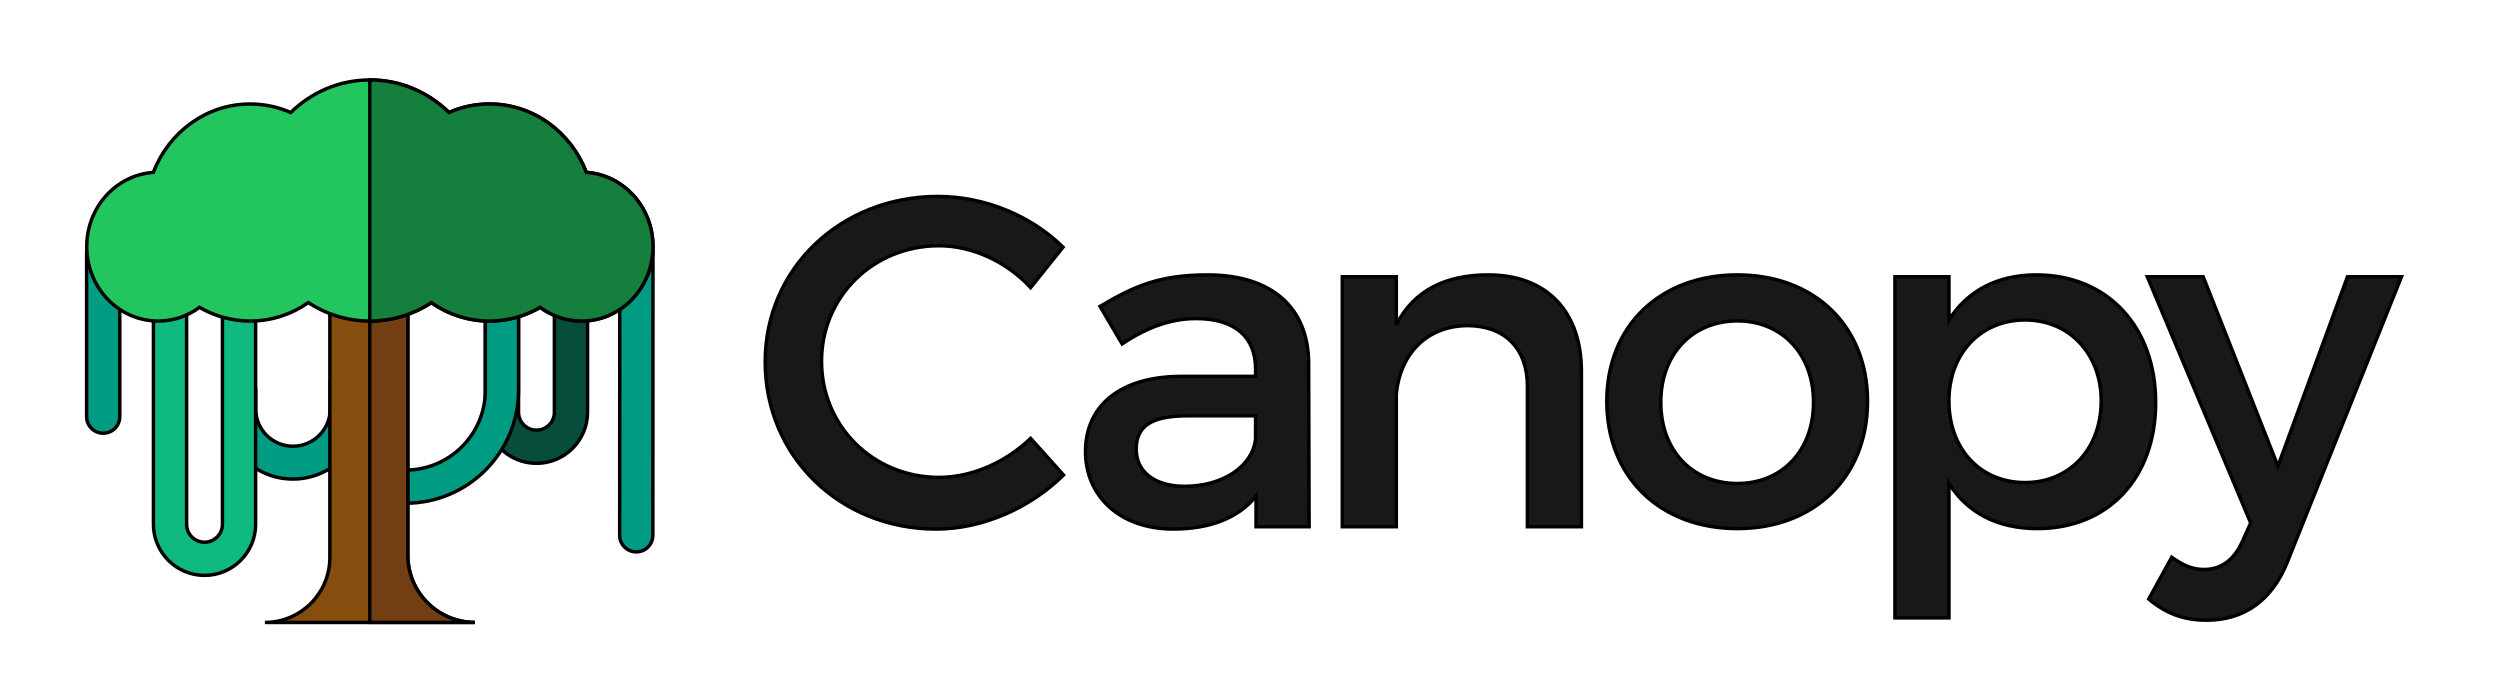 <svg width="720" height="200" xmlns="http://www.w3.org/2000/svg" xmlns:svg="http://www.w3.org/2000/svg">
    <title>logo</title>
    <g>
        <g id="svg_3">
            <g id="svg_29">
                <g stroke="null" id="svg_1">
                    <g stroke="null" id="svg_2">
                        <path stroke="null" fill="#009b83"
                            d="m84.37,137.97c-11.132,0 -20.189,-9.057 -20.189,-20.189l0,-5.462c0,-2.611 2.117,-4.729 4.729,-4.729s4.729,2.117 4.729,4.729l0,5.462c0,5.917 4.814,10.732 10.732,10.732c5.917,0 10.732,-4.814 10.732,-10.732l0,-7.303c0,-2.611 2.117,-4.729 4.729,-4.729s4.729,2.117 4.729,4.729l0,7.303c0,11.132 -9.057,20.189 -20.189,20.189l0,0z"
                            id="svg_5" />
                        <g stroke="null" id="svg_6">
                            <path stroke="null" fill="#064e3b"
                                d="m154.499,133.439c-8.114,0 -14.714,-6.601 -14.714,-14.714l0,-29.691c0,-2.639 2.139,-4.778 4.778,-4.778s4.778,2.139 4.778,4.778l0,29.691c0,2.845 2.314,5.159 5.159,5.159s5.159,-2.314 5.159,-5.159l0,-29.121c0,-2.639 2.139,-4.778 4.778,-4.778s4.778,2.139 4.778,4.778l0,29.121c0,8.114 -6.601,14.714 -14.714,14.714l-0,0z"
                                id="svg_7" />
                        </g>
                        <g stroke="null" id="svg_8">
                            <path stroke="null" fill="#009b83"
                                d="m116.807,144.937c-2.639,0 -4.778,-2.139 -4.778,-4.778s2.139,-4.778 4.778,-4.778c12.67,0 22.978,-10.308 22.978,-22.978l0,-23.371c0,-2.639 2.139,-4.778 4.778,-4.778s4.778,2.139 4.778,4.778l0,23.371c0,17.939 -14.594,32.533 -32.533,32.533z"
                                id="svg_9" />
                        </g>
                        <path stroke="null" fill="#854d0e"
                            d="m117.447,159.924l0,-75.668l-22.448,0l0,76.298c0,10.331 -8.375,18.706 -18.706,18.706l60.49,0c-10.679,0 -19.336,-8.658 -19.336,-19.337l0,0z"
                            id="svg_10" />
                        <g stroke="null" id="svg_11">
                            <path stroke="null" fill="#10b981"
                                d="m58.9,165.714c-8.114,0 -14.714,-6.601 -14.714,-14.714l0,-62.391c0,-2.639 2.139,-4.778 4.778,-4.778s4.778,2.139 4.778,4.778l0,62.391c0,2.845 2.314,5.159 5.159,5.159c2.845,0 5.159,-2.314 5.159,-5.159l0,-62.391c0,-2.639 2.139,-4.778 4.778,-4.778s4.778,2.139 4.778,4.778l0,62.391c0,8.114 -6.601,14.714 -14.714,14.714l-0,0z"
                                id="svg_12" />
                        </g>
                        <g stroke="null" id="svg_13">
                            <path stroke="null" fill="#009b83"
                                d="m183.243,158.944c-0.001,0 -0.001,0 -0.002,0c-2.639,-0.001 -4.777,-2.141 -4.776,-4.78l0.037,-81.039c0.001,-2.638 2.14,-4.776 4.778,-4.776l0.002,0c2.639,0.001 4.777,2.141 4.776,4.78l-0.037,81.039c-0.001,2.638 -2.14,4.776 -4.778,4.776z"
                                id="svg_14" />
                        </g>
                        <g stroke="null" id="svg_15">
                            <path stroke="null" fill="#009b83"
                                d="m29.719,124.772c-2.639,0 -4.778,-2.139 -4.778,-4.778l0,-46.867c0,-2.639 2.139,-4.778 4.778,-4.778s4.778,2.139 4.778,4.778l0,46.867c0,2.639 -2.139,4.778 -4.778,4.778z"
                                id="svg_16" />
                        </g>
                        <g stroke="null" id="svg_17">
                            <!-- <path
                d="m497.135 512.155h-482.116c-8.284 0-15-6.716-15-15s6.716-15 15-15h482.116c8.284 0 15 6.716 15 15s-6.715 15-15 15z"
                fill="#00c600" /> -->
                        </g>
                        <path stroke="null" fill="#713f12"
                            d="m106.5,84.256l0,95.004l30.284,0c-10.679,0 -19.337,-8.657 -19.337,-19.337l0,-75.668l-10.947,0l0,0z"
                            id="svg_18" />
                        <!-- <path d="m497.135 482.155h-241.058v30h241.058c8.284 0 15-6.716 15-15s-6.715-15-15-15z" fill="#009b83" /> -->
                        <path stroke="null" fill="#22c55e"
                            d="m168.861,49.644c-4.415,-11.538 -15.24,-19.693 -27.895,-19.693c-4.136,0 -8.076,0.871 -11.661,2.446c-5.962,-5.814 -13.974,-9.375 -22.786,-9.375c-8.815,0 -16.83,3.564 -22.792,9.381c-3.589,-1.579 -7.534,-2.452 -11.674,-2.452c-12.656,0 -23.482,8.156 -27.896,19.695c-10.712,0.755 -19.177,10.035 -19.177,21.38c0,11.839 9.217,21.436 20.587,21.436c4.43,0 8.53,-1.462 11.889,-3.941c4.321,2.51 9.299,3.941 14.598,3.941c6.199,0 11.959,-1.957 16.741,-5.309c5.135,3.363 11.211,5.309 17.725,5.309c6.51,0 12.583,-1.944 17.715,-5.303c4.781,3.348 10.537,5.303 16.732,5.303c5.304,0 10.285,-1.434 14.609,-3.948c3.36,2.483 7.463,3.948 11.897,3.948c11.37,0 20.587,-9.597 20.587,-21.436c0,-11.352 -8.476,-20.637 -19.198,-21.382l0,0z"
                            id="svg_19" />
                        <path stroke="null" fill="#15803d"
                            d="m168.861,49.644c-4.415,-11.538 -15.24,-19.693 -27.895,-19.693c-4.136,0 -8.076,0.871 -11.661,2.446c-5.962,-5.814 -13.974,-9.375 -22.787,-9.375c-0.006,0 -0.012,0 -0.018,0l0,69.439c0.006,0 0.012,0 0.018,0c6.51,0 12.582,-1.944 17.715,-5.303c4.781,3.348 10.537,5.303 16.732,5.303c5.304,0 10.285,-1.434 14.609,-3.948c3.36,2.483 7.463,3.948 11.897,3.948c11.37,0 20.587,-9.597 20.587,-21.436c-0,-11.352 -8.477,-20.638 -19.198,-21.382l0,-0z"
                            id="svg_20" />
                    </g>
                </g>
                <g stroke="null" id="svg_21">
                    <g stroke="null" id="svg_22">
                        <path stroke="null"
                            d="m270.437,70.776c-18.946,0 -33.829,14.614 -33.829,33.287c0,18.673 14.883,33.424 33.829,33.424c9.471,0 19.214,-4.331 26.386,-11.23l9.471,10.554c-9.607,9.471 -23.273,15.561 -36.67,15.561c-27.738,0 -49.254,-20.974 -49.254,-48.171c0,-26.928 21.784,-47.629 49.795,-47.629c13.395,0 26.791,5.547 35.993,14.614l-9.336,11.635c-6.901,-7.441 -16.777,-12.043 -26.384,-12.043l-0,0z"
                            fill="#18181b" id="svg_23" />
                        <path stroke="null"
                            d="m361.736,151.692l0,-8.795c-5.141,6.361 -13.395,9.471 -23.814,9.471c-15.561,0 -25.303,-9.607 -25.303,-22.326c0,-13.126 9.878,-21.515 27.197,-21.65l21.786,0l0,-2.165c0,-9.066 -5.818,-14.478 -17.184,-14.478c-6.903,0 -14.073,2.435 -21.243,7.308l-6.361,-10.823c10.014,-5.956 17.319,-9.066 30.986,-9.066c18.539,0 28.958,9.471 29.092,25.301l0.136,47.224l-15.291,0l-0,-0zm-0.136,-25.301l0,-6.632l-19.485,0c-10.147,0 -14.885,2.706 -14.885,9.607c0,6.494 5.278,10.69 13.936,10.69c11.098,0 19.622,-5.817 20.434,-13.665z"
                            fill="#18181b" id="svg_24" />
                        <path stroke="null"
                            d="m455.452,106.904l0,44.79l-15.559,0l0,-40.459c0,-10.825 -6.496,-17.455 -17.321,-17.455c-11.908,0.136 -19.349,8.389 -20.432,19.62l0,38.294l-15.561,0l0,-71.987l15.561,0l0,13.804c5.142,-10.014 14.342,-14.344 26.521,-14.344c16.779,0 26.791,10.554 26.791,27.738z"
                            fill="#18181b" id="svg_25" />
                        <path stroke="null"
                            d="m537.852,115.566c0,21.786 -15.291,36.67 -37.484,36.67c-22.326,0 -37.616,-14.885 -37.616,-36.67c0,-21.65 15.29,-36.399 37.616,-36.399c22.192,0 37.484,14.749 37.484,36.399zm-59.537,0.269c0,13.938 9.065,23.409 22.055,23.409c12.855,0 21.921,-9.471 21.921,-23.409c0,-13.804 -9.066,-23.409 -21.921,-23.409c-12.99,0 -22.055,9.607 -22.055,23.409z"
                            fill="#18181b" id="svg_26" />
                        <path stroke="null"
                            d="m620.836,115.971c0,21.516 -13.531,36.266 -34.097,36.266c-11.503,0 -20.163,-4.602 -25.44,-12.99l0,38.698l-15.559,0l0,-98.237l15.559,0l0,12.45c5.278,-8.39 13.938,-12.99 25.168,-12.99c20.432,0 34.369,14.883 34.369,36.804l0,0zm-15.696,-0.54c0,-13.397 -9.066,-23.273 -21.921,-23.273c-12.855,0 -21.921,9.741 -21.921,23.273c0,13.938 9.066,23.543 21.921,23.543c12.855,0 21.921,-9.741 21.921,-23.543z"
                            fill="#18181b" id="svg_27" />
                        <path stroke="null"
                            d="m635.475,178.62c-6.494,0 -11.637,-1.894 -16.643,-6.089l6.63,-12.043c3.382,2.435 6.089,3.519 9.338,3.519c4.734,0 8.526,-2.57 10.959,-7.984l2.438,-5.413l-29.769,-70.904l16.101,0l21.516,54.532l20.025,-54.532l15.561,0l-32.745,81.865c-4.468,11.367 -12.586,17.05 -23.411,17.05l0,0z"
                            fill="#18181b" id="svg_28" />
                    </g>
                </g>
            </g>
        </g>
    </g>
</svg>